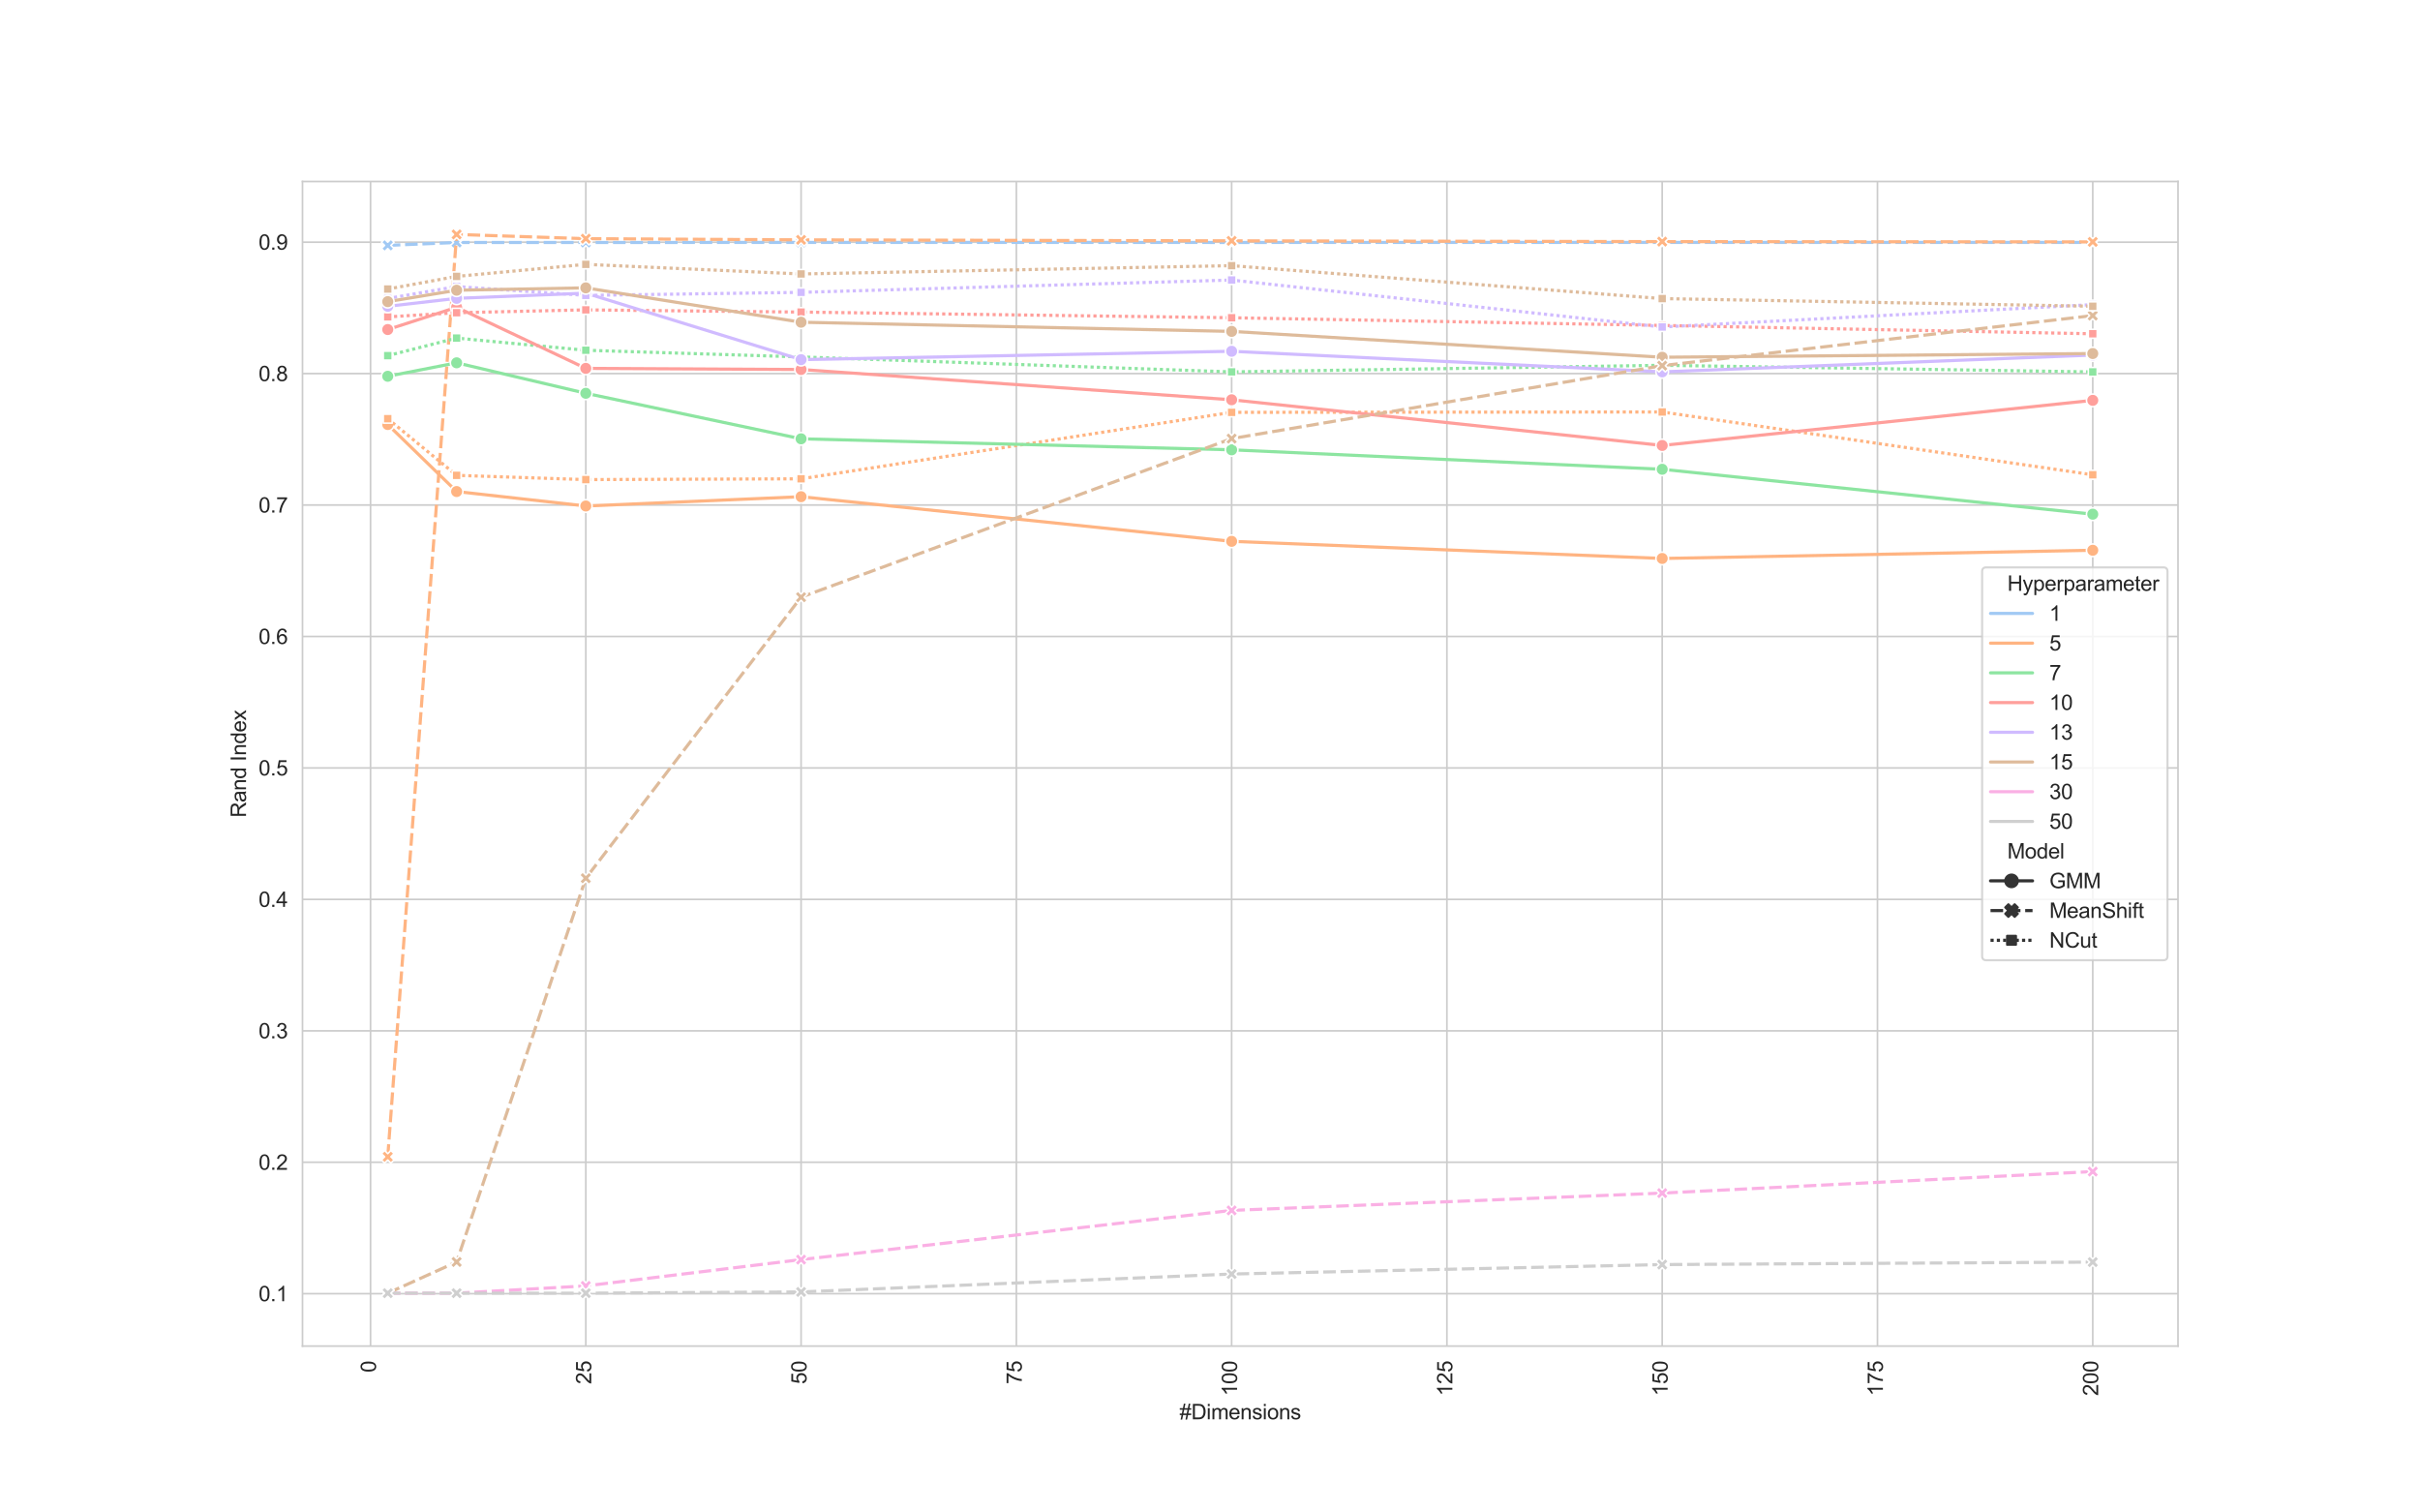 <?xml version="1.0" encoding="utf-8" standalone="no"?>
<!DOCTYPE svg PUBLIC "-//W3C//DTD SVG 1.1//EN"
  "http://www.w3.org/Graphics/SVG/1.1/DTD/svg11.dtd">
<svg xmlns:xlink="http://www.w3.org/1999/xlink" width="1152pt" height="720pt" viewBox="0 0 1152 720" xmlns="http://www.w3.org/2000/svg" version="1.1">
 <defs>
  <style type="text/css">*{stroke-linejoin: round; stroke-linecap: butt}</style>
 </defs>
 <g id="figure_1">
  <g id="patch_1">
   <path d="M 0 720 
L 1152 720 
L 1152 0 
L 0 0 
z
" style="fill: #ffffff"/>
  </g>
  <g id="axes_1">
   <g id="patch_2">
    <path d="M 144 640.8 
L 1036.8 640.8 
L 1036.8 86.4 
L 144 86.4 
z
" style="fill: #ffffff"/>
   </g>
   <g id="matplotlib.axis_1">
    <g id="xtick_1">
     <g id="line2d_1">
      <path d="M 176.383 640.8 
L 176.383 86.4 
" clip-path="url(#p8b460d8de4)" style="fill: none; stroke: #cccccc; stroke-width: 0.8; stroke-linecap: round"/>
     </g>
     <g id="text_1">
      <!-- 0 -->
      <g style="fill: #262626" transform="translate(178.969 653.361) rotate(-90) scale(0.1 -0.1)">
       <defs>
        <path id="ArialMT-30" d="M 266 2259 
Q 266 3072 433 3567 
Q 600 4063 929 4331 
Q 1259 4600 1759 4600 
Q 2128 4600 2406 4451 
Q 2684 4303 2865 4023 
Q 3047 3744 3150 3342 
Q 3253 2941 3253 2259 
Q 3253 1453 3087 958 
Q 2922 463 2592 192 
Q 2263 -78 1759 -78 
Q 1097 -78 719 397 
Q 266 969 266 2259 
z
M 844 2259 
Q 844 1131 1108 757 
Q 1372 384 1759 384 
Q 2147 384 2411 759 
Q 2675 1134 2675 2259 
Q 2675 3391 2411 3762 
Q 2147 4134 1753 4134 
Q 1366 4134 1134 3806 
Q 844 3388 844 2259 
z
" transform="scale(0.016)"/>
       </defs>
       <use xlink:href="#ArialMT-30"/>
      </g>
     </g>
    </g>
    <g id="xtick_2">
     <g id="line2d_2">
      <path d="M 278.863 640.8 
L 278.863 86.4 
" clip-path="url(#p8b460d8de4)" style="fill: none; stroke: #cccccc; stroke-width: 0.8; stroke-linecap: round"/>
     </g>
     <g id="text_2">
      <!-- 25 -->
      <g style="fill: #262626" transform="translate(281.448 658.922) rotate(-90) scale(0.1 -0.1)">
       <defs>
        <path id="ArialMT-32" d="M 3222 541 
L 3222 0 
L 194 0 
Q 188 203 259 391 
Q 375 700 629 1000 
Q 884 1300 1366 1694 
Q 2113 2306 2375 2664 
Q 2638 3022 2638 3341 
Q 2638 3675 2398 3904 
Q 2159 4134 1775 4134 
Q 1369 4134 1125 3890 
Q 881 3647 878 3216 
L 300 3275 
Q 359 3922 746 4261 
Q 1134 4600 1788 4600 
Q 2447 4600 2831 4234 
Q 3216 3869 3216 3328 
Q 3216 3053 3103 2787 
Q 2991 2522 2730 2228 
Q 2469 1934 1863 1422 
Q 1356 997 1212 845 
Q 1069 694 975 541 
L 3222 541 
z
" transform="scale(0.016)"/>
        <path id="ArialMT-35" d="M 266 1200 
L 856 1250 
Q 922 819 1161 601 
Q 1400 384 1738 384 
Q 2144 384 2425 690 
Q 2706 997 2706 1503 
Q 2706 1984 2436 2262 
Q 2166 2541 1728 2541 
Q 1456 2541 1237 2417 
Q 1019 2294 894 2097 
L 366 2166 
L 809 4519 
L 3088 4519 
L 3088 3981 
L 1259 3981 
L 1013 2750 
Q 1425 3038 1878 3038 
Q 2478 3038 2890 2622 
Q 3303 2206 3303 1553 
Q 3303 931 2941 478 
Q 2500 -78 1738 -78 
Q 1113 -78 717 272 
Q 322 622 266 1200 
z
" transform="scale(0.016)"/>
       </defs>
       <use xlink:href="#ArialMT-32"/>
       <use xlink:href="#ArialMT-35" x="55.615"/>
      </g>
     </g>
    </g>
    <g id="xtick_3">
     <g id="line2d_3">
      <path d="M 381.342 640.8 
L 381.342 86.4 
" clip-path="url(#p8b460d8de4)" style="fill: none; stroke: #cccccc; stroke-width: 0.8; stroke-linecap: round"/>
     </g>
     <g id="text_3">
      <!-- 50 -->
      <g style="fill: #262626" transform="translate(383.927 658.922) rotate(-90) scale(0.1 -0.1)">
       <use xlink:href="#ArialMT-35"/>
       <use xlink:href="#ArialMT-30" x="55.615"/>
      </g>
     </g>
    </g>
    <g id="xtick_4">
     <g id="line2d_4">
      <path d="M 483.821 640.8 
L 483.821 86.4 
" clip-path="url(#p8b460d8de4)" style="fill: none; stroke: #cccccc; stroke-width: 0.8; stroke-linecap: round"/>
     </g>
     <g id="text_4">
      <!-- 75 -->
      <g style="fill: #262626" transform="translate(486.407 658.922) rotate(-90) scale(0.1 -0.1)">
       <defs>
        <path id="ArialMT-37" d="M 303 3981 
L 303 4522 
L 3269 4522 
L 3269 4084 
Q 2831 3619 2401 2847 
Q 1972 2075 1738 1259 
Q 1569 684 1522 0 
L 944 0 
Q 953 541 1156 1306 
Q 1359 2072 1739 2783 
Q 2119 3494 2547 3981 
L 303 3981 
z
" transform="scale(0.016)"/>
       </defs>
       <use xlink:href="#ArialMT-37"/>
       <use xlink:href="#ArialMT-35" x="55.615"/>
      </g>
     </g>
    </g>
    <g id="xtick_5">
     <g id="line2d_5">
      <path d="M 586.301 640.8 
L 586.301 86.4 
" clip-path="url(#p8b460d8de4)" style="fill: none; stroke: #cccccc; stroke-width: 0.8; stroke-linecap: round"/>
     </g>
     <g id="text_5">
      <!-- 100 -->
      <g style="fill: #262626" transform="translate(588.886 664.483) rotate(-90) scale(0.1 -0.1)">
       <defs>
        <path id="ArialMT-31" d="M 2384 0 
L 1822 0 
L 1822 3584 
Q 1619 3391 1289 3197 
Q 959 3003 697 2906 
L 697 3450 
Q 1169 3672 1522 3987 
Q 1875 4303 2022 4600 
L 2384 4600 
L 2384 0 
z
" transform="scale(0.016)"/>
       </defs>
       <use xlink:href="#ArialMT-31"/>
       <use xlink:href="#ArialMT-30" x="55.615"/>
       <use xlink:href="#ArialMT-30" x="111.23"/>
      </g>
     </g>
    </g>
    <g id="xtick_6">
     <g id="line2d_6">
      <path d="M 688.78 640.8 
L 688.78 86.4 
" clip-path="url(#p8b460d8de4)" style="fill: none; stroke: #cccccc; stroke-width: 0.8; stroke-linecap: round"/>
     </g>
     <g id="text_6">
      <!-- 125 -->
      <g style="fill: #262626" transform="translate(691.365 664.483) rotate(-90) scale(0.1 -0.1)">
       <use xlink:href="#ArialMT-31"/>
       <use xlink:href="#ArialMT-32" x="55.615"/>
       <use xlink:href="#ArialMT-35" x="111.23"/>
      </g>
     </g>
    </g>
    <g id="xtick_7">
     <g id="line2d_7">
      <path d="M 791.26 640.8 
L 791.26 86.4 
" clip-path="url(#p8b460d8de4)" style="fill: none; stroke: #cccccc; stroke-width: 0.8; stroke-linecap: round"/>
     </g>
     <g id="text_7">
      <!-- 150 -->
      <g style="fill: #262626" transform="translate(793.845 664.483) rotate(-90) scale(0.1 -0.1)">
       <use xlink:href="#ArialMT-31"/>
       <use xlink:href="#ArialMT-35" x="55.615"/>
       <use xlink:href="#ArialMT-30" x="111.23"/>
      </g>
     </g>
    </g>
    <g id="xtick_8">
     <g id="line2d_8">
      <path d="M 893.739 640.8 
L 893.739 86.4 
" clip-path="url(#p8b460d8de4)" style="fill: none; stroke: #cccccc; stroke-width: 0.8; stroke-linecap: round"/>
     </g>
     <g id="text_8">
      <!-- 175 -->
      <g style="fill: #262626" transform="translate(896.324 664.483) rotate(-90) scale(0.1 -0.1)">
       <use xlink:href="#ArialMT-31"/>
       <use xlink:href="#ArialMT-37" x="55.615"/>
       <use xlink:href="#ArialMT-35" x="111.23"/>
      </g>
     </g>
    </g>
    <g id="xtick_9">
     <g id="line2d_9">
      <path d="M 996.218 640.8 
L 996.218 86.4 
" clip-path="url(#p8b460d8de4)" style="fill: none; stroke: #cccccc; stroke-width: 0.8; stroke-linecap: round"/>
     </g>
     <g id="text_9">
      <!-- 200 -->
      <g style="fill: #262626" transform="translate(998.803 664.483) rotate(-90) scale(0.1 -0.1)">
       <use xlink:href="#ArialMT-32"/>
       <use xlink:href="#ArialMT-30" x="55.615"/>
       <use xlink:href="#ArialMT-30" x="111.23"/>
      </g>
     </g>
    </g>
    <g id="text_10">
     <!-- #Dimensions -->
     <g style="fill: #262626" transform="translate(561.5 675.641) scale(0.1 -0.1)">
      <defs>
       <path id="ArialMT-23" d="M 322 -78 
L 594 1253 
L 66 1253 
L 66 1719 
L 688 1719 
L 919 2853 
L 66 2853 
L 66 3319 
L 1013 3319 
L 1284 4659 
L 1753 4659 
L 1481 3319 
L 2466 3319 
L 2738 4659 
L 3209 4659 
L 2938 3319 
L 3478 3319 
L 3478 2853 
L 2844 2853 
L 2609 1719 
L 3478 1719 
L 3478 1253 
L 2516 1253 
L 2244 -78 
L 1775 -78 
L 2044 1253 
L 1063 1253 
L 791 -78 
L 322 -78 
z
M 1156 1719 
L 2138 1719 
L 2372 2853 
L 1388 2853 
L 1156 1719 
z
" transform="scale(0.016)"/>
       <path id="ArialMT-44" d="M 494 0 
L 494 4581 
L 2072 4581 
Q 2606 4581 2888 4516 
Q 3281 4425 3559 4188 
Q 3922 3881 4101 3404 
Q 4281 2928 4281 2316 
Q 4281 1794 4159 1391 
Q 4038 988 3847 723 
Q 3656 459 3429 307 
Q 3203 156 2883 78 
Q 2563 0 2147 0 
L 494 0 
z
M 1100 541 
L 2078 541 
Q 2531 541 2789 625 
Q 3047 709 3200 863 
Q 3416 1078 3536 1442 
Q 3656 1806 3656 2325 
Q 3656 3044 3420 3430 
Q 3184 3816 2847 3947 
Q 2603 4041 2063 4041 
L 1100 4041 
L 1100 541 
z
" transform="scale(0.016)"/>
       <path id="ArialMT-69" d="M 425 3934 
L 425 4581 
L 988 4581 
L 988 3934 
L 425 3934 
z
M 425 0 
L 425 3319 
L 988 3319 
L 988 0 
L 425 0 
z
" transform="scale(0.016)"/>
       <path id="ArialMT-6d" d="M 422 0 
L 422 3319 
L 925 3319 
L 925 2853 
Q 1081 3097 1340 3245 
Q 1600 3394 1931 3394 
Q 2300 3394 2536 3241 
Q 2772 3088 2869 2813 
Q 3263 3394 3894 3394 
Q 4388 3394 4653 3120 
Q 4919 2847 4919 2278 
L 4919 0 
L 4359 0 
L 4359 2091 
Q 4359 2428 4304 2576 
Q 4250 2725 4106 2815 
Q 3963 2906 3769 2906 
Q 3419 2906 3187 2673 
Q 2956 2441 2956 1928 
L 2956 0 
L 2394 0 
L 2394 2156 
Q 2394 2531 2256 2718 
Q 2119 2906 1806 2906 
Q 1569 2906 1367 2781 
Q 1166 2656 1075 2415 
Q 984 2175 984 1722 
L 984 0 
L 422 0 
z
" transform="scale(0.016)"/>
       <path id="ArialMT-65" d="M 2694 1069 
L 3275 997 
Q 3138 488 2766 206 
Q 2394 -75 1816 -75 
Q 1088 -75 661 373 
Q 234 822 234 1631 
Q 234 2469 665 2931 
Q 1097 3394 1784 3394 
Q 2450 3394 2872 2941 
Q 3294 2488 3294 1666 
Q 3294 1616 3291 1516 
L 816 1516 
Q 847 969 1125 678 
Q 1403 388 1819 388 
Q 2128 388 2347 550 
Q 2566 713 2694 1069 
z
M 847 1978 
L 2700 1978 
Q 2663 2397 2488 2606 
Q 2219 2931 1791 2931 
Q 1403 2931 1139 2672 
Q 875 2413 847 1978 
z
" transform="scale(0.016)"/>
       <path id="ArialMT-6e" d="M 422 0 
L 422 3319 
L 928 3319 
L 928 2847 
Q 1294 3394 1984 3394 
Q 2284 3394 2536 3286 
Q 2788 3178 2913 3003 
Q 3038 2828 3088 2588 
Q 3119 2431 3119 2041 
L 3119 0 
L 2556 0 
L 2556 2019 
Q 2556 2363 2490 2533 
Q 2425 2703 2258 2804 
Q 2091 2906 1866 2906 
Q 1506 2906 1245 2678 
Q 984 2450 984 1813 
L 984 0 
L 422 0 
z
" transform="scale(0.016)"/>
       <path id="ArialMT-73" d="M 197 991 
L 753 1078 
Q 800 744 1014 566 
Q 1228 388 1613 388 
Q 2000 388 2187 545 
Q 2375 703 2375 916 
Q 2375 1106 2209 1216 
Q 2094 1291 1634 1406 
Q 1016 1563 777 1677 
Q 538 1791 414 1992 
Q 291 2194 291 2438 
Q 291 2659 392 2848 
Q 494 3038 669 3163 
Q 800 3259 1026 3326 
Q 1253 3394 1513 3394 
Q 1903 3394 2198 3281 
Q 2494 3169 2634 2976 
Q 2775 2784 2828 2463 
L 2278 2388 
Q 2241 2644 2061 2787 
Q 1881 2931 1553 2931 
Q 1166 2931 1000 2803 
Q 834 2675 834 2503 
Q 834 2394 903 2306 
Q 972 2216 1119 2156 
Q 1203 2125 1616 2013 
Q 2213 1853 2448 1751 
Q 2684 1650 2818 1456 
Q 2953 1263 2953 975 
Q 2953 694 2789 445 
Q 2625 197 2315 61 
Q 2006 -75 1616 -75 
Q 969 -75 630 194 
Q 291 463 197 991 
z
" transform="scale(0.016)"/>
       <path id="ArialMT-6f" d="M 213 1659 
Q 213 2581 725 3025 
Q 1153 3394 1769 3394 
Q 2453 3394 2887 2945 
Q 3322 2497 3322 1706 
Q 3322 1066 3130 698 
Q 2938 331 2570 128 
Q 2203 -75 1769 -75 
Q 1072 -75 642 372 
Q 213 819 213 1659 
z
M 791 1659 
Q 791 1022 1069 705 
Q 1347 388 1769 388 
Q 2188 388 2466 706 
Q 2744 1025 2744 1678 
Q 2744 2294 2464 2611 
Q 2184 2928 1769 2928 
Q 1347 2928 1069 2612 
Q 791 2297 791 1659 
z
" transform="scale(0.016)"/>
      </defs>
      <use xlink:href="#ArialMT-23"/>
      <use xlink:href="#ArialMT-44" x="55.615"/>
      <use xlink:href="#ArialMT-69" x="127.832"/>
      <use xlink:href="#ArialMT-6d" x="150.049"/>
      <use xlink:href="#ArialMT-65" x="233.35"/>
      <use xlink:href="#ArialMT-6e" x="288.965"/>
      <use xlink:href="#ArialMT-73" x="344.58"/>
      <use xlink:href="#ArialMT-69" x="394.58"/>
      <use xlink:href="#ArialMT-6f" x="416.797"/>
      <use xlink:href="#ArialMT-6e" x="472.412"/>
      <use xlink:href="#ArialMT-73" x="528.027"/>
     </g>
    </g>
   </g>
   <g id="matplotlib.axis_2">
    <g id="ytick_1">
     <g id="line2d_10">
      <path d="M 144 615.849 
L 1036.8 615.849 
" clip-path="url(#p8b460d8de4)" style="fill: none; stroke: #cccccc; stroke-width: 0.8; stroke-linecap: round"/>
     </g>
     <g id="text_11">
      <!-- 0.1 -->
      <g style="fill: #262626" transform="translate(123.1 619.428) scale(0.1 -0.1)">
       <defs>
        <path id="ArialMT-2e" d="M 581 0 
L 581 641 
L 1222 641 
L 1222 0 
L 581 0 
z
" transform="scale(0.016)"/>
       </defs>
       <use xlink:href="#ArialMT-30"/>
       <use xlink:href="#ArialMT-2e" x="55.615"/>
       <use xlink:href="#ArialMT-31" x="83.398"/>
      </g>
     </g>
    </g>
    <g id="ytick_2">
     <g id="line2d_11">
      <path d="M 144 553.278 
L 1036.8 553.278 
" clip-path="url(#p8b460d8de4)" style="fill: none; stroke: #cccccc; stroke-width: 0.8; stroke-linecap: round"/>
     </g>
     <g id="text_12">
      <!-- 0.2 -->
      <g style="fill: #262626" transform="translate(123.1 556.857) scale(0.1 -0.1)">
       <use xlink:href="#ArialMT-30"/>
       <use xlink:href="#ArialMT-2e" x="55.615"/>
       <use xlink:href="#ArialMT-32" x="83.398"/>
      </g>
     </g>
    </g>
    <g id="ytick_3">
     <g id="line2d_12">
      <path d="M 144 490.707 
L 1036.8 490.707 
" clip-path="url(#p8b460d8de4)" style="fill: none; stroke: #cccccc; stroke-width: 0.8; stroke-linecap: round"/>
     </g>
     <g id="text_13">
      <!-- 0.3 -->
      <g style="fill: #262626" transform="translate(123.1 494.285) scale(0.1 -0.1)">
       <defs>
        <path id="ArialMT-33" d="M 269 1209 
L 831 1284 
Q 928 806 1161 595 
Q 1394 384 1728 384 
Q 2125 384 2398 659 
Q 2672 934 2672 1341 
Q 2672 1728 2419 1979 
Q 2166 2231 1775 2231 
Q 1616 2231 1378 2169 
L 1441 2663 
Q 1497 2656 1531 2656 
Q 1891 2656 2178 2843 
Q 2466 3031 2466 3422 
Q 2466 3731 2256 3934 
Q 2047 4138 1716 4138 
Q 1388 4138 1169 3931 
Q 950 3725 888 3313 
L 325 3413 
Q 428 3978 793 4289 
Q 1159 4600 1703 4600 
Q 2078 4600 2393 4439 
Q 2709 4278 2876 4000 
Q 3044 3722 3044 3409 
Q 3044 3113 2884 2869 
Q 2725 2625 2413 2481 
Q 2819 2388 3044 2092 
Q 3269 1797 3269 1353 
Q 3269 753 2831 336 
Q 2394 -81 1725 -81 
Q 1122 -81 723 278 
Q 325 638 269 1209 
z
" transform="scale(0.016)"/>
       </defs>
       <use xlink:href="#ArialMT-30"/>
       <use xlink:href="#ArialMT-2e" x="55.615"/>
       <use xlink:href="#ArialMT-33" x="83.398"/>
      </g>
     </g>
    </g>
    <g id="ytick_4">
     <g id="line2d_13">
      <path d="M 144 428.135 
L 1036.8 428.135 
" clip-path="url(#p8b460d8de4)" style="fill: none; stroke: #cccccc; stroke-width: 0.8; stroke-linecap: round"/>
     </g>
     <g id="text_14">
      <!-- 0.4 -->
      <g style="fill: #262626" transform="translate(123.1 431.714) scale(0.1 -0.1)">
       <defs>
        <path id="ArialMT-34" d="M 2069 0 
L 2069 1097 
L 81 1097 
L 81 1613 
L 2172 4581 
L 2631 4581 
L 2631 1613 
L 3250 1613 
L 3250 1097 
L 2631 1097 
L 2631 0 
L 2069 0 
z
M 2069 1613 
L 2069 3678 
L 634 1613 
L 2069 1613 
z
" transform="scale(0.016)"/>
       </defs>
       <use xlink:href="#ArialMT-30"/>
       <use xlink:href="#ArialMT-2e" x="55.615"/>
       <use xlink:href="#ArialMT-34" x="83.398"/>
      </g>
     </g>
    </g>
    <g id="ytick_5">
     <g id="line2d_14">
      <path d="M 144 365.564 
L 1036.8 365.564 
" clip-path="url(#p8b460d8de4)" style="fill: none; stroke: #cccccc; stroke-width: 0.8; stroke-linecap: round"/>
     </g>
     <g id="text_15">
      <!-- 0.5 -->
      <g style="fill: #262626" transform="translate(123.1 369.143) scale(0.1 -0.1)">
       <use xlink:href="#ArialMT-30"/>
       <use xlink:href="#ArialMT-2e" x="55.615"/>
       <use xlink:href="#ArialMT-35" x="83.398"/>
      </g>
     </g>
    </g>
    <g id="ytick_6">
     <g id="line2d_15">
      <path d="M 144 302.993 
L 1036.8 302.993 
" clip-path="url(#p8b460d8de4)" style="fill: none; stroke: #cccccc; stroke-width: 0.8; stroke-linecap: round"/>
     </g>
     <g id="text_16">
      <!-- 0.6 -->
      <g style="fill: #262626" transform="translate(123.1 306.572) scale(0.1 -0.1)">
       <defs>
        <path id="ArialMT-36" d="M 3184 3459 
L 2625 3416 
Q 2550 3747 2413 3897 
Q 2184 4138 1850 4138 
Q 1581 4138 1378 3988 
Q 1113 3794 959 3422 
Q 806 3050 800 2363 
Q 1003 2672 1297 2822 
Q 1591 2972 1913 2972 
Q 2475 2972 2870 2558 
Q 3266 2144 3266 1488 
Q 3266 1056 3080 686 
Q 2894 316 2569 119 
Q 2244 -78 1831 -78 
Q 1128 -78 684 439 
Q 241 956 241 2144 
Q 241 3472 731 4075 
Q 1159 4600 1884 4600 
Q 2425 4600 2770 4297 
Q 3116 3994 3184 3459 
z
M 888 1484 
Q 888 1194 1011 928 
Q 1134 663 1356 523 
Q 1578 384 1822 384 
Q 2178 384 2434 671 
Q 2691 959 2691 1453 
Q 2691 1928 2437 2201 
Q 2184 2475 1800 2475 
Q 1419 2475 1153 2201 
Q 888 1928 888 1484 
z
" transform="scale(0.016)"/>
       </defs>
       <use xlink:href="#ArialMT-30"/>
       <use xlink:href="#ArialMT-2e" x="55.615"/>
       <use xlink:href="#ArialMT-36" x="83.398"/>
      </g>
     </g>
    </g>
    <g id="ytick_7">
     <g id="line2d_16">
      <path d="M 144 240.422 
L 1036.8 240.422 
" clip-path="url(#p8b460d8de4)" style="fill: none; stroke: #cccccc; stroke-width: 0.8; stroke-linecap: round"/>
     </g>
     <g id="text_17">
      <!-- 0.7 -->
      <g style="fill: #262626" transform="translate(123.1 244.001) scale(0.1 -0.1)">
       <use xlink:href="#ArialMT-30"/>
       <use xlink:href="#ArialMT-2e" x="55.615"/>
       <use xlink:href="#ArialMT-37" x="83.398"/>
      </g>
     </g>
    </g>
    <g id="ytick_8">
     <g id="line2d_17">
      <path d="M 144 177.851 
L 1036.8 177.851 
" clip-path="url(#p8b460d8de4)" style="fill: none; stroke: #cccccc; stroke-width: 0.8; stroke-linecap: round"/>
     </g>
     <g id="text_18">
      <!-- 0.8 -->
      <g style="fill: #262626" transform="translate(123.1 181.43) scale(0.1 -0.1)">
       <defs>
        <path id="ArialMT-38" d="M 1131 2484 
Q 781 2613 612 2850 
Q 444 3088 444 3419 
Q 444 3919 803 4259 
Q 1163 4600 1759 4600 
Q 2359 4600 2725 4251 
Q 3091 3903 3091 3403 
Q 3091 3084 2923 2848 
Q 2756 2613 2416 2484 
Q 2838 2347 3058 2040 
Q 3278 1734 3278 1309 
Q 3278 722 2862 322 
Q 2447 -78 1769 -78 
Q 1091 -78 675 323 
Q 259 725 259 1325 
Q 259 1772 486 2073 
Q 713 2375 1131 2484 
z
M 1019 3438 
Q 1019 3113 1228 2906 
Q 1438 2700 1772 2700 
Q 2097 2700 2305 2904 
Q 2513 3109 2513 3406 
Q 2513 3716 2298 3927 
Q 2084 4138 1766 4138 
Q 1444 4138 1231 3931 
Q 1019 3725 1019 3438 
z
M 838 1322 
Q 838 1081 952 856 
Q 1066 631 1291 507 
Q 1516 384 1775 384 
Q 2178 384 2440 643 
Q 2703 903 2703 1303 
Q 2703 1709 2433 1975 
Q 2163 2241 1756 2241 
Q 1359 2241 1098 1978 
Q 838 1716 838 1322 
z
" transform="scale(0.016)"/>
       </defs>
       <use xlink:href="#ArialMT-30"/>
       <use xlink:href="#ArialMT-2e" x="55.615"/>
       <use xlink:href="#ArialMT-38" x="83.398"/>
      </g>
     </g>
    </g>
    <g id="ytick_9">
     <g id="line2d_18">
      <path d="M 144 115.28 
L 1036.8 115.28 
" clip-path="url(#p8b460d8de4)" style="fill: none; stroke: #cccccc; stroke-width: 0.8; stroke-linecap: round"/>
     </g>
     <g id="text_19">
      <!-- 0.9 -->
      <g style="fill: #262626" transform="translate(123.1 118.859) scale(0.1 -0.1)">
       <defs>
        <path id="ArialMT-39" d="M 350 1059 
L 891 1109 
Q 959 728 1153 556 
Q 1347 384 1650 384 
Q 1909 384 2104 503 
Q 2300 622 2425 820 
Q 2550 1019 2634 1356 
Q 2719 1694 2719 2044 
Q 2719 2081 2716 2156 
Q 2547 1888 2255 1720 
Q 1963 1553 1622 1553 
Q 1053 1553 659 1965 
Q 266 2378 266 3053 
Q 266 3750 677 4175 
Q 1088 4600 1706 4600 
Q 2153 4600 2523 4359 
Q 2894 4119 3086 3673 
Q 3278 3228 3278 2384 
Q 3278 1506 3087 986 
Q 2897 466 2520 194 
Q 2144 -78 1638 -78 
Q 1100 -78 759 220 
Q 419 519 350 1059 
z
M 2653 3081 
Q 2653 3566 2395 3850 
Q 2138 4134 1775 4134 
Q 1400 4134 1122 3828 
Q 844 3522 844 3034 
Q 844 2597 1108 2323 
Q 1372 2050 1759 2050 
Q 2150 2050 2401 2323 
Q 2653 2597 2653 3081 
z
" transform="scale(0.016)"/>
       </defs>
       <use xlink:href="#ArialMT-30"/>
       <use xlink:href="#ArialMT-2e" x="55.615"/>
       <use xlink:href="#ArialMT-39" x="83.398"/>
      </g>
     </g>
    </g>
    <g id="text_20">
     <!-- Rand Index -->
     <g style="fill: #262626" transform="translate(117.112 389.172) rotate(-90) scale(0.1 -0.1)">
      <defs>
       <path id="ArialMT-52" d="M 503 0 
L 503 4581 
L 2534 4581 
Q 3147 4581 3465 4457 
Q 3784 4334 3975 4021 
Q 4166 3709 4166 3331 
Q 4166 2844 3850 2509 
Q 3534 2175 2875 2084 
Q 3116 1969 3241 1856 
Q 3506 1613 3744 1247 
L 4541 0 
L 3778 0 
L 3172 953 
Q 2906 1366 2734 1584 
Q 2563 1803 2427 1890 
Q 2291 1978 2150 2013 
Q 2047 2034 1813 2034 
L 1109 2034 
L 1109 0 
L 503 0 
z
M 1109 2559 
L 2413 2559 
Q 2828 2559 3062 2645 
Q 3297 2731 3419 2920 
Q 3541 3109 3541 3331 
Q 3541 3656 3305 3865 
Q 3069 4075 2559 4075 
L 1109 4075 
L 1109 2559 
z
" transform="scale(0.016)"/>
       <path id="ArialMT-61" d="M 2588 409 
Q 2275 144 1986 34 
Q 1697 -75 1366 -75 
Q 819 -75 525 192 
Q 231 459 231 875 
Q 231 1119 342 1320 
Q 453 1522 633 1644 
Q 813 1766 1038 1828 
Q 1203 1872 1538 1913 
Q 2219 1994 2541 2106 
Q 2544 2222 2544 2253 
Q 2544 2597 2384 2738 
Q 2169 2928 1744 2928 
Q 1347 2928 1158 2789 
Q 969 2650 878 2297 
L 328 2372 
Q 403 2725 575 2942 
Q 747 3159 1072 3276 
Q 1397 3394 1825 3394 
Q 2250 3394 2515 3294 
Q 2781 3194 2906 3042 
Q 3031 2891 3081 2659 
Q 3109 2516 3109 2141 
L 3109 1391 
Q 3109 606 3145 398 
Q 3181 191 3288 0 
L 2700 0 
Q 2613 175 2588 409 
z
M 2541 1666 
Q 2234 1541 1622 1453 
Q 1275 1403 1131 1340 
Q 988 1278 909 1158 
Q 831 1038 831 891 
Q 831 666 1001 516 
Q 1172 366 1500 366 
Q 1825 366 2078 508 
Q 2331 650 2450 897 
Q 2541 1088 2541 1459 
L 2541 1666 
z
" transform="scale(0.016)"/>
       <path id="ArialMT-64" d="M 2575 0 
L 2575 419 
Q 2259 -75 1647 -75 
Q 1250 -75 917 144 
Q 584 363 401 755 
Q 219 1147 219 1656 
Q 219 2153 384 2558 
Q 550 2963 881 3178 
Q 1213 3394 1622 3394 
Q 1922 3394 2156 3267 
Q 2391 3141 2538 2938 
L 2538 4581 
L 3097 4581 
L 3097 0 
L 2575 0 
z
M 797 1656 
Q 797 1019 1065 703 
Q 1334 388 1700 388 
Q 2069 388 2326 689 
Q 2584 991 2584 1609 
Q 2584 2291 2321 2609 
Q 2059 2928 1675 2928 
Q 1300 2928 1048 2622 
Q 797 2316 797 1656 
z
" transform="scale(0.016)"/>
       <path id="ArialMT-20" transform="scale(0.016)"/>
       <path id="ArialMT-49" d="M 597 0 
L 597 4581 
L 1203 4581 
L 1203 0 
L 597 0 
z
" transform="scale(0.016)"/>
       <path id="ArialMT-78" d="M 47 0 
L 1259 1725 
L 138 3319 
L 841 3319 
L 1350 2541 
Q 1494 2319 1581 2169 
Q 1719 2375 1834 2534 
L 2394 3319 
L 3066 3319 
L 1919 1756 
L 3153 0 
L 2463 0 
L 1781 1031 
L 1600 1309 
L 728 0 
L 47 0 
z
" transform="scale(0.016)"/>
      </defs>
      <use xlink:href="#ArialMT-52"/>
      <use xlink:href="#ArialMT-61" x="72.217"/>
      <use xlink:href="#ArialMT-6e" x="127.832"/>
      <use xlink:href="#ArialMT-64" x="183.447"/>
      <use xlink:href="#ArialMT-20" x="239.062"/>
      <use xlink:href="#ArialMT-49" x="266.846"/>
      <use xlink:href="#ArialMT-6e" x="294.629"/>
      <use xlink:href="#ArialMT-64" x="350.244"/>
      <use xlink:href="#ArialMT-65" x="405.859"/>
      <use xlink:href="#ArialMT-78" x="461.475"/>
     </g>
    </g>
   </g>
   <g id="PolyCollection_1"/>
   <g id="PolyCollection_2"/>
   <g id="PolyCollection_3"/>
   <g id="PolyCollection_4"/>
   <g id="PolyCollection_5"/>
   <g id="PolyCollection_6"/>
   <g id="PolyCollection_7"/>
   <g id="PolyCollection_8"/>
   <g id="PolyCollection_9"/>
   <g id="PolyCollection_10"/>
   <g id="PolyCollection_11"/>
   <g id="PolyCollection_12"/>
   <g id="PolyCollection_13"/>
   <g id="PolyCollection_14"/>
   <g id="PolyCollection_15"/>
   <g id="line2d_19">
    <path d="M 184.582 116.81 
L 217.375 115.43 
L 278.863 115.43 
L 381.342 115.4 
L 586.301 115.417 
L 791.26 115.407 
L 996.218 115.402 
" clip-path="url(#p8b460d8de4)" style="fill: none; stroke-dasharray: 6,2.25; stroke-dashoffset: 0; stroke: #a1c9f4; stroke-width: 1.5"/>
    <defs>
     <path id="mb702deb751" d="M -1.5 3 
L 0 1.5 
L 1.5 3 
L 3 1.5 
L 1.5 0 
L 3 -1.5 
L 1.5 -3 
L 0 -1.5 
L -1.5 -3 
L -3 -1.5 
L -1.5 0 
L -3 1.5 
z
" style="stroke: #ffffff; stroke-width: 0.75; stroke-linejoin: miter"/>
    </defs>
    <g clip-path="url(#p8b460d8de4)">
     <use xlink:href="#mb702deb751" x="184.582" y="116.81" style="fill: #a1c9f4; stroke: #ffffff; stroke-width: 0.75; stroke-linejoin: miter"/>
     <use xlink:href="#mb702deb751" x="217.375" y="115.43" style="fill: #a1c9f4; stroke: #ffffff; stroke-width: 0.75; stroke-linejoin: miter"/>
     <use xlink:href="#mb702deb751" x="278.863" y="115.43" style="fill: #a1c9f4; stroke: #ffffff; stroke-width: 0.75; stroke-linejoin: miter"/>
     <use xlink:href="#mb702deb751" x="381.342" y="115.4" style="fill: #a1c9f4; stroke: #ffffff; stroke-width: 0.75; stroke-linejoin: miter"/>
     <use xlink:href="#mb702deb751" x="586.301" y="115.417" style="fill: #a1c9f4; stroke: #ffffff; stroke-width: 0.75; stroke-linejoin: miter"/>
     <use xlink:href="#mb702deb751" x="791.26" y="115.407" style="fill: #a1c9f4; stroke: #ffffff; stroke-width: 0.75; stroke-linejoin: miter"/>
     <use xlink:href="#mb702deb751" x="996.218" y="115.402" style="fill: #a1c9f4; stroke: #ffffff; stroke-width: 0.75; stroke-linejoin: miter"/>
    </g>
   </g>
   <g id="line2d_20">
    <path d="M 184.582 202.092 
L 217.375 233.991 
L 278.863 240.876 
L 381.342 236.449 
L 586.301 257.695 
L 791.26 265.846 
L 996.218 261.945 
" clip-path="url(#p8b460d8de4)" style="fill: none; stroke: #ffb482; stroke-width: 1.5; stroke-linecap: round"/>
    <defs>
     <path id="m3c76f3fe00" d="M 0 3 
C 0.796 3 1.559 2.684 2.121 2.121 
C 2.684 1.559 3 0.796 3 0 
C 3 -0.796 2.684 -1.559 2.121 -2.121 
C 1.559 -2.684 0.796 -3 0 -3 
C -0.796 -3 -1.559 -2.684 -2.121 -2.121 
C -2.684 -1.559 -3 -0.796 -3 0 
C -3 0.796 -2.684 1.559 -2.121 2.121 
C -1.559 2.684 -0.796 3 0 3 
z
" style="stroke: #ffffff; stroke-width: 0.75"/>
    </defs>
    <g clip-path="url(#p8b460d8de4)">
     <use xlink:href="#m3c76f3fe00" x="184.582" y="202.092" style="fill: #ffb482; stroke: #ffffff; stroke-width: 0.75"/>
     <use xlink:href="#m3c76f3fe00" x="217.375" y="233.991" style="fill: #ffb482; stroke: #ffffff; stroke-width: 0.75"/>
     <use xlink:href="#m3c76f3fe00" x="278.863" y="240.876" style="fill: #ffb482; stroke: #ffffff; stroke-width: 0.75"/>
     <use xlink:href="#m3c76f3fe00" x="381.342" y="236.449" style="fill: #ffb482; stroke: #ffffff; stroke-width: 0.75"/>
     <use xlink:href="#m3c76f3fe00" x="586.301" y="257.695" style="fill: #ffb482; stroke: #ffffff; stroke-width: 0.75"/>
     <use xlink:href="#m3c76f3fe00" x="791.26" y="265.846" style="fill: #ffb482; stroke: #ffffff; stroke-width: 0.75"/>
     <use xlink:href="#m3c76f3fe00" x="996.218" y="261.945" style="fill: #ffb482; stroke: #ffffff; stroke-width: 0.75"/>
    </g>
   </g>
   <g id="line2d_21">
    <path d="M 184.582 550.678 
L 217.375 111.6 
L 278.863 113.614 
L 381.342 114.177 
L 586.301 114.653 
L 791.26 115.011 
L 996.218 115.154 
" clip-path="url(#p8b460d8de4)" style="fill: none; stroke-dasharray: 6,2.25; stroke-dashoffset: 0; stroke: #ffb482; stroke-width: 1.5"/>
    <defs>
     <path id="mcdc852237b" d="M -1.5 3 
L 0 1.5 
L 1.5 3 
L 3 1.5 
L 1.5 0 
L 3 -1.5 
L 1.5 -3 
L 0 -1.5 
L -1.5 -3 
L -3 -1.5 
L -1.5 0 
L -3 1.5 
z
" style="stroke: #ffffff; stroke-width: 0.75; stroke-linejoin: miter"/>
    </defs>
    <g clip-path="url(#p8b460d8de4)">
     <use xlink:href="#mcdc852237b" x="184.582" y="550.678" style="fill: #ffb482; stroke: #ffffff; stroke-width: 0.75; stroke-linejoin: miter"/>
     <use xlink:href="#mcdc852237b" x="217.375" y="111.6" style="fill: #ffb482; stroke: #ffffff; stroke-width: 0.75; stroke-linejoin: miter"/>
     <use xlink:href="#mcdc852237b" x="278.863" y="113.614" style="fill: #ffb482; stroke: #ffffff; stroke-width: 0.75; stroke-linejoin: miter"/>
     <use xlink:href="#mcdc852237b" x="381.342" y="114.177" style="fill: #ffb482; stroke: #ffffff; stroke-width: 0.75; stroke-linejoin: miter"/>
     <use xlink:href="#mcdc852237b" x="586.301" y="114.653" style="fill: #ffb482; stroke: #ffffff; stroke-width: 0.75; stroke-linejoin: miter"/>
     <use xlink:href="#mcdc852237b" x="791.26" y="115.011" style="fill: #ffb482; stroke: #ffffff; stroke-width: 0.75; stroke-linejoin: miter"/>
     <use xlink:href="#mcdc852237b" x="996.218" y="115.154" style="fill: #ffb482; stroke: #ffffff; stroke-width: 0.75; stroke-linejoin: miter"/>
    </g>
   </g>
   <g id="line2d_22">
    <path d="M 184.582 199.315 
L 217.375 226.284 
L 278.863 228.311 
L 381.342 227.93 
L 586.301 196.291 
L 791.26 196.116 
L 996.218 226.018 
" clip-path="url(#p8b460d8de4)" style="fill: none; stroke-dasharray: 1.5,1.5; stroke-dashoffset: 0; stroke: #ffb482; stroke-width: 1.5"/>
    <defs>
     <path id="mf770191231" d="M -2.121 -2.121 
L -2.121 2.121 
L 2.121 2.121 
L 2.121 -2.121 
z
" style="stroke: #ffffff; stroke-width: 0.75; stroke-linejoin: miter"/>
    </defs>
    <g clip-path="url(#p8b460d8de4)">
     <use xlink:href="#mf770191231" x="184.582" y="199.315" style="fill: #ffb482; stroke: #ffffff; stroke-width: 0.75; stroke-linejoin: miter"/>
     <use xlink:href="#mf770191231" x="217.375" y="226.284" style="fill: #ffb482; stroke: #ffffff; stroke-width: 0.75; stroke-linejoin: miter"/>
     <use xlink:href="#mf770191231" x="278.863" y="228.311" style="fill: #ffb482; stroke: #ffffff; stroke-width: 0.75; stroke-linejoin: miter"/>
     <use xlink:href="#mf770191231" x="381.342" y="227.93" style="fill: #ffb482; stroke: #ffffff; stroke-width: 0.75; stroke-linejoin: miter"/>
     <use xlink:href="#mf770191231" x="586.301" y="196.291" style="fill: #ffb482; stroke: #ffffff; stroke-width: 0.75; stroke-linejoin: miter"/>
     <use xlink:href="#mf770191231" x="791.26" y="196.116" style="fill: #ffb482; stroke: #ffffff; stroke-width: 0.75; stroke-linejoin: miter"/>
     <use xlink:href="#mf770191231" x="996.218" y="226.018" style="fill: #ffb482; stroke: #ffffff; stroke-width: 0.75; stroke-linejoin: miter"/>
    </g>
   </g>
   <g id="line2d_23">
    <path d="M 184.582 179.118 
L 217.375 172.715 
L 278.863 187.216 
L 381.342 208.894 
L 586.301 214.13 
L 791.26 223.393 
L 996.218 244.776 
" clip-path="url(#p8b460d8de4)" style="fill: none; stroke: #8de5a1; stroke-width: 1.5; stroke-linecap: round"/>
    <defs>
     <path id="m604178f1b5" d="M 0 3 
C 0.796 3 1.559 2.684 2.121 2.121 
C 2.684 1.559 3 0.796 3 0 
C 3 -0.796 2.684 -1.559 2.121 -2.121 
C 1.559 -2.684 0.796 -3 0 -3 
C -0.796 -3 -1.559 -2.684 -2.121 -2.121 
C -2.684 -1.559 -3 -0.796 -3 0 
C -3 0.796 -2.684 1.559 -2.121 2.121 
C -1.559 2.684 -0.796 3 0 3 
z
" style="stroke: #ffffff; stroke-width: 0.75"/>
    </defs>
    <g clip-path="url(#p8b460d8de4)">
     <use xlink:href="#m604178f1b5" x="184.582" y="179.118" style="fill: #8de5a1; stroke: #ffffff; stroke-width: 0.75"/>
     <use xlink:href="#m604178f1b5" x="217.375" y="172.715" style="fill: #8de5a1; stroke: #ffffff; stroke-width: 0.75"/>
     <use xlink:href="#m604178f1b5" x="278.863" y="187.216" style="fill: #8de5a1; stroke: #ffffff; stroke-width: 0.75"/>
     <use xlink:href="#m604178f1b5" x="381.342" y="208.894" style="fill: #8de5a1; stroke: #ffffff; stroke-width: 0.75"/>
     <use xlink:href="#m604178f1b5" x="586.301" y="214.13" style="fill: #8de5a1; stroke: #ffffff; stroke-width: 0.75"/>
     <use xlink:href="#m604178f1b5" x="791.26" y="223.393" style="fill: #8de5a1; stroke: #ffffff; stroke-width: 0.75"/>
     <use xlink:href="#m604178f1b5" x="996.218" y="244.776" style="fill: #8de5a1; stroke: #ffffff; stroke-width: 0.75"/>
    </g>
   </g>
   <g id="line2d_24">
    <path d="M 184.582 169.308 
L 217.375 160.945 
L 278.863 166.732 
L 381.342 169.916 
L 586.301 177.028 
L 791.26 173.891 
L 996.218 177.044 
" clip-path="url(#p8b460d8de4)" style="fill: none; stroke-dasharray: 1.5,1.5; stroke-dashoffset: 0; stroke: #8de5a1; stroke-width: 1.5"/>
    <defs>
     <path id="m4dba8c34b1" d="M -2.121 -2.121 
L -2.121 2.121 
L 2.121 2.121 
L 2.121 -2.121 
z
" style="stroke: #ffffff; stroke-width: 0.75; stroke-linejoin: miter"/>
    </defs>
    <g clip-path="url(#p8b460d8de4)">
     <use xlink:href="#m4dba8c34b1" x="184.582" y="169.308" style="fill: #8de5a1; stroke: #ffffff; stroke-width: 0.75; stroke-linejoin: miter"/>
     <use xlink:href="#m4dba8c34b1" x="217.375" y="160.945" style="fill: #8de5a1; stroke: #ffffff; stroke-width: 0.75; stroke-linejoin: miter"/>
     <use xlink:href="#m4dba8c34b1" x="278.863" y="166.732" style="fill: #8de5a1; stroke: #ffffff; stroke-width: 0.75; stroke-linejoin: miter"/>
     <use xlink:href="#m4dba8c34b1" x="381.342" y="169.916" style="fill: #8de5a1; stroke: #ffffff; stroke-width: 0.75; stroke-linejoin: miter"/>
     <use xlink:href="#m4dba8c34b1" x="586.301" y="177.028" style="fill: #8de5a1; stroke: #ffffff; stroke-width: 0.75; stroke-linejoin: miter"/>
     <use xlink:href="#m4dba8c34b1" x="791.26" y="173.891" style="fill: #8de5a1; stroke: #ffffff; stroke-width: 0.75; stroke-linejoin: miter"/>
     <use xlink:href="#m4dba8c34b1" x="996.218" y="177.044" style="fill: #8de5a1; stroke: #ffffff; stroke-width: 0.75; stroke-linejoin: miter"/>
    </g>
   </g>
   <g id="line2d_25">
    <path d="M 184.582 156.874 
L 217.375 146.267 
L 278.863 175.358 
L 381.342 175.893 
L 586.301 190.307 
L 791.26 212.058 
L 996.218 190.583 
" clip-path="url(#p8b460d8de4)" style="fill: none; stroke: #ff9f9b; stroke-width: 1.5; stroke-linecap: round"/>
    <defs>
     <path id="m4bfcde9d89" d="M 0 3 
C 0.796 3 1.559 2.684 2.121 2.121 
C 2.684 1.559 3 0.796 3 0 
C 3 -0.796 2.684 -1.559 2.121 -2.121 
C 1.559 -2.684 0.796 -3 0 -3 
C -0.796 -3 -1.559 -2.684 -2.121 -2.121 
C -2.684 -1.559 -3 -0.796 -3 0 
C -3 0.796 -2.684 1.559 -2.121 2.121 
C -1.559 2.684 -0.796 3 0 3 
z
" style="stroke: #ffffff; stroke-width: 0.75"/>
    </defs>
    <g clip-path="url(#p8b460d8de4)">
     <use xlink:href="#m4bfcde9d89" x="184.582" y="156.874" style="fill: #ff9f9b; stroke: #ffffff; stroke-width: 0.75"/>
     <use xlink:href="#m4bfcde9d89" x="217.375" y="146.267" style="fill: #ff9f9b; stroke: #ffffff; stroke-width: 0.75"/>
     <use xlink:href="#m4bfcde9d89" x="278.863" y="175.358" style="fill: #ff9f9b; stroke: #ffffff; stroke-width: 0.75"/>
     <use xlink:href="#m4bfcde9d89" x="381.342" y="175.893" style="fill: #ff9f9b; stroke: #ffffff; stroke-width: 0.75"/>
     <use xlink:href="#m4bfcde9d89" x="586.301" y="190.307" style="fill: #ff9f9b; stroke: #ffffff; stroke-width: 0.75"/>
     <use xlink:href="#m4bfcde9d89" x="791.26" y="212.058" style="fill: #ff9f9b; stroke: #ffffff; stroke-width: 0.75"/>
     <use xlink:href="#m4bfcde9d89" x="996.218" y="190.583" style="fill: #ff9f9b; stroke: #ffffff; stroke-width: 0.75"/>
    </g>
   </g>
   <g id="line2d_26">
    <path d="M 184.582 150.854 
L 217.375 148.869 
L 278.863 147.503 
L 381.342 148.555 
L 586.301 151.255 
L 791.26 154.918 
L 996.218 158.891 
" clip-path="url(#p8b460d8de4)" style="fill: none; stroke-dasharray: 1.5,1.5; stroke-dashoffset: 0; stroke: #ff9f9b; stroke-width: 1.5"/>
    <defs>
     <path id="macbf887caa" d="M -2.121 -2.121 
L -2.121 2.121 
L 2.121 2.121 
L 2.121 -2.121 
z
" style="stroke: #ffffff; stroke-width: 0.75; stroke-linejoin: miter"/>
    </defs>
    <g clip-path="url(#p8b460d8de4)">
     <use xlink:href="#macbf887caa" x="184.582" y="150.854" style="fill: #ff9f9b; stroke: #ffffff; stroke-width: 0.75; stroke-linejoin: miter"/>
     <use xlink:href="#macbf887caa" x="217.375" y="148.869" style="fill: #ff9f9b; stroke: #ffffff; stroke-width: 0.75; stroke-linejoin: miter"/>
     <use xlink:href="#macbf887caa" x="278.863" y="147.503" style="fill: #ff9f9b; stroke: #ffffff; stroke-width: 0.75; stroke-linejoin: miter"/>
     <use xlink:href="#macbf887caa" x="381.342" y="148.555" style="fill: #ff9f9b; stroke: #ffffff; stroke-width: 0.75; stroke-linejoin: miter"/>
     <use xlink:href="#macbf887caa" x="586.301" y="151.255" style="fill: #ff9f9b; stroke: #ffffff; stroke-width: 0.75; stroke-linejoin: miter"/>
     <use xlink:href="#macbf887caa" x="791.26" y="154.918" style="fill: #ff9f9b; stroke: #ffffff; stroke-width: 0.75; stroke-linejoin: miter"/>
     <use xlink:href="#macbf887caa" x="996.218" y="158.891" style="fill: #ff9f9b; stroke: #ffffff; stroke-width: 0.75; stroke-linejoin: miter"/>
    </g>
   </g>
   <g id="line2d_27">
    <path d="M 184.582 145.819 
L 217.375 142.024 
L 278.863 139.539 
L 381.342 171.194 
L 586.301 167.221 
L 791.26 177.02 
L 996.218 169.025 
" clip-path="url(#p8b460d8de4)" style="fill: none; stroke: #d0bbff; stroke-width: 1.5; stroke-linecap: round"/>
    <defs>
     <path id="m8f1644b028" d="M 0 3 
C 0.796 3 1.559 2.684 2.121 2.121 
C 2.684 1.559 3 0.796 3 0 
C 3 -0.796 2.684 -1.559 2.121 -2.121 
C 1.559 -2.684 0.796 -3 0 -3 
C -0.796 -3 -1.559 -2.684 -2.121 -2.121 
C -2.684 -1.559 -3 -0.796 -3 0 
C -3 0.796 -2.684 1.559 -2.121 2.121 
C -1.559 2.684 -0.796 3 0 3 
z
" style="stroke: #ffffff; stroke-width: 0.75"/>
    </defs>
    <g clip-path="url(#p8b460d8de4)">
     <use xlink:href="#m8f1644b028" x="184.582" y="145.819" style="fill: #d0bbff; stroke: #ffffff; stroke-width: 0.75"/>
     <use xlink:href="#m8f1644b028" x="217.375" y="142.024" style="fill: #d0bbff; stroke: #ffffff; stroke-width: 0.75"/>
     <use xlink:href="#m8f1644b028" x="278.863" y="139.539" style="fill: #d0bbff; stroke: #ffffff; stroke-width: 0.75"/>
     <use xlink:href="#m8f1644b028" x="381.342" y="171.194" style="fill: #d0bbff; stroke: #ffffff; stroke-width: 0.75"/>
     <use xlink:href="#m8f1644b028" x="586.301" y="167.221" style="fill: #d0bbff; stroke: #ffffff; stroke-width: 0.75"/>
     <use xlink:href="#m8f1644b028" x="791.26" y="177.02" style="fill: #d0bbff; stroke: #ffffff; stroke-width: 0.75"/>
     <use xlink:href="#m8f1644b028" x="996.218" y="169.025" style="fill: #d0bbff; stroke: #ffffff; stroke-width: 0.75"/>
    </g>
   </g>
   <g id="line2d_28">
    <path d="M 184.582 142.095 
L 217.375 136.402 
L 278.863 140.619 
L 381.342 139.174 
L 586.301 133.302 
L 791.26 155.662 
L 996.218 145.004 
" clip-path="url(#p8b460d8de4)" style="fill: none; stroke-dasharray: 1.5,1.5; stroke-dashoffset: 0; stroke: #d0bbff; stroke-width: 1.5"/>
    <defs>
     <path id="mde0382355e" d="M -2.121 -2.121 
L -2.121 2.121 
L 2.121 2.121 
L 2.121 -2.121 
z
" style="stroke: #ffffff; stroke-width: 0.75; stroke-linejoin: miter"/>
    </defs>
    <g clip-path="url(#p8b460d8de4)">
     <use xlink:href="#mde0382355e" x="184.582" y="142.095" style="fill: #d0bbff; stroke: #ffffff; stroke-width: 0.75; stroke-linejoin: miter"/>
     <use xlink:href="#mde0382355e" x="217.375" y="136.402" style="fill: #d0bbff; stroke: #ffffff; stroke-width: 0.75; stroke-linejoin: miter"/>
     <use xlink:href="#mde0382355e" x="278.863" y="140.619" style="fill: #d0bbff; stroke: #ffffff; stroke-width: 0.75; stroke-linejoin: miter"/>
     <use xlink:href="#mde0382355e" x="381.342" y="139.174" style="fill: #d0bbff; stroke: #ffffff; stroke-width: 0.75; stroke-linejoin: miter"/>
     <use xlink:href="#mde0382355e" x="586.301" y="133.302" style="fill: #d0bbff; stroke: #ffffff; stroke-width: 0.75; stroke-linejoin: miter"/>
     <use xlink:href="#mde0382355e" x="791.26" y="155.662" style="fill: #d0bbff; stroke: #ffffff; stroke-width: 0.75; stroke-linejoin: miter"/>
     <use xlink:href="#mde0382355e" x="996.218" y="145.004" style="fill: #d0bbff; stroke: #ffffff; stroke-width: 0.75; stroke-linejoin: miter"/>
    </g>
   </g>
   <g id="line2d_29">
    <path d="M 184.582 143.59 
L 217.375 138.156 
L 278.863 137.03 
L 381.342 153.392 
L 586.301 157.758 
L 791.26 170.059 
L 996.218 168.298 
" clip-path="url(#p8b460d8de4)" style="fill: none; stroke: #debb9b; stroke-width: 1.5; stroke-linecap: round"/>
    <defs>
     <path id="m84ad9bf696" d="M 0 3 
C 0.796 3 1.559 2.684 2.121 2.121 
C 2.684 1.559 3 0.796 3 0 
C 3 -0.796 2.684 -1.559 2.121 -2.121 
C 1.559 -2.684 0.796 -3 0 -3 
C -0.796 -3 -1.559 -2.684 -2.121 -2.121 
C -2.684 -1.559 -3 -0.796 -3 0 
C -3 0.796 -2.684 1.559 -2.121 2.121 
C -1.559 2.684 -0.796 3 0 3 
z
" style="stroke: #ffffff; stroke-width: 0.75"/>
    </defs>
    <g clip-path="url(#p8b460d8de4)">
     <use xlink:href="#m84ad9bf696" x="184.582" y="143.59" style="fill: #debb9b; stroke: #ffffff; stroke-width: 0.75"/>
     <use xlink:href="#m84ad9bf696" x="217.375" y="138.156" style="fill: #debb9b; stroke: #ffffff; stroke-width: 0.75"/>
     <use xlink:href="#m84ad9bf696" x="278.863" y="137.03" style="fill: #debb9b; stroke: #ffffff; stroke-width: 0.75"/>
     <use xlink:href="#m84ad9bf696" x="381.342" y="153.392" style="fill: #debb9b; stroke: #ffffff; stroke-width: 0.75"/>
     <use xlink:href="#m84ad9bf696" x="586.301" y="157.758" style="fill: #debb9b; stroke: #ffffff; stroke-width: 0.75"/>
     <use xlink:href="#m84ad9bf696" x="791.26" y="170.059" style="fill: #debb9b; stroke: #ffffff; stroke-width: 0.75"/>
     <use xlink:href="#m84ad9bf696" x="996.218" y="168.298" style="fill: #debb9b; stroke: #ffffff; stroke-width: 0.75"/>
    </g>
   </g>
   <g id="line2d_30">
    <path d="M 184.582 615.6 
L 217.375 600.733 
L 278.863 418.068 
L 381.342 284.29 
L 586.301 208.787 
L 791.26 174.061 
L 996.218 150.226 
" clip-path="url(#p8b460d8de4)" style="fill: none; stroke-dasharray: 6,2.25; stroke-dashoffset: 0; stroke: #debb9b; stroke-width: 1.5"/>
    <defs>
     <path id="m39382805f0" d="M -1.5 3 
L 0 1.5 
L 1.5 3 
L 3 1.5 
L 1.5 0 
L 3 -1.5 
L 1.5 -3 
L 0 -1.5 
L -1.5 -3 
L -3 -1.5 
L -1.5 0 
L -3 1.5 
z
" style="stroke: #ffffff; stroke-width: 0.75; stroke-linejoin: miter"/>
    </defs>
    <g clip-path="url(#p8b460d8de4)">
     <use xlink:href="#m39382805f0" x="184.582" y="615.6" style="fill: #debb9b; stroke: #ffffff; stroke-width: 0.75; stroke-linejoin: miter"/>
     <use xlink:href="#m39382805f0" x="217.375" y="600.733" style="fill: #debb9b; stroke: #ffffff; stroke-width: 0.75; stroke-linejoin: miter"/>
     <use xlink:href="#m39382805f0" x="278.863" y="418.068" style="fill: #debb9b; stroke: #ffffff; stroke-width: 0.75; stroke-linejoin: miter"/>
     <use xlink:href="#m39382805f0" x="381.342" y="284.29" style="fill: #debb9b; stroke: #ffffff; stroke-width: 0.75; stroke-linejoin: miter"/>
     <use xlink:href="#m39382805f0" x="586.301" y="208.787" style="fill: #debb9b; stroke: #ffffff; stroke-width: 0.75; stroke-linejoin: miter"/>
     <use xlink:href="#m39382805f0" x="791.26" y="174.061" style="fill: #debb9b; stroke: #ffffff; stroke-width: 0.75; stroke-linejoin: miter"/>
     <use xlink:href="#m39382805f0" x="996.218" y="150.226" style="fill: #debb9b; stroke: #ffffff; stroke-width: 0.75; stroke-linejoin: miter"/>
    </g>
   </g>
   <g id="line2d_31">
    <path d="M 184.582 137.599 
L 217.375 131.572 
L 278.863 125.84 
L 381.342 130.414 
L 586.301 126.461 
L 791.26 142.145 
L 996.218 145.786 
" clip-path="url(#p8b460d8de4)" style="fill: none; stroke-dasharray: 1.5,1.5; stroke-dashoffset: 0; stroke: #debb9b; stroke-width: 1.5"/>
    <defs>
     <path id="m314fc6b6b2" d="M -2.121 -2.121 
L -2.121 2.121 
L 2.121 2.121 
L 2.121 -2.121 
z
" style="stroke: #ffffff; stroke-width: 0.75; stroke-linejoin: miter"/>
    </defs>
    <g clip-path="url(#p8b460d8de4)">
     <use xlink:href="#m314fc6b6b2" x="184.582" y="137.599" style="fill: #debb9b; stroke: #ffffff; stroke-width: 0.75; stroke-linejoin: miter"/>
     <use xlink:href="#m314fc6b6b2" x="217.375" y="131.572" style="fill: #debb9b; stroke: #ffffff; stroke-width: 0.75; stroke-linejoin: miter"/>
     <use xlink:href="#m314fc6b6b2" x="278.863" y="125.84" style="fill: #debb9b; stroke: #ffffff; stroke-width: 0.75; stroke-linejoin: miter"/>
     <use xlink:href="#m314fc6b6b2" x="381.342" y="130.414" style="fill: #debb9b; stroke: #ffffff; stroke-width: 0.75; stroke-linejoin: miter"/>
     <use xlink:href="#m314fc6b6b2" x="586.301" y="126.461" style="fill: #debb9b; stroke: #ffffff; stroke-width: 0.75; stroke-linejoin: miter"/>
     <use xlink:href="#m314fc6b6b2" x="791.26" y="142.145" style="fill: #debb9b; stroke: #ffffff; stroke-width: 0.75; stroke-linejoin: miter"/>
     <use xlink:href="#m314fc6b6b2" x="996.218" y="145.786" style="fill: #debb9b; stroke: #ffffff; stroke-width: 0.75; stroke-linejoin: miter"/>
    </g>
   </g>
   <g id="line2d_32">
    <path d="M 184.582 615.6 
L 217.375 615.6 
L 278.863 612.139 
L 381.342 599.624 
L 586.301 576.203 
L 791.26 567.962 
L 996.218 557.72 
" clip-path="url(#p8b460d8de4)" style="fill: none; stroke-dasharray: 6,2.25; stroke-dashoffset: 0; stroke: #fab0e4; stroke-width: 1.5"/>
    <defs>
     <path id="ma3a99a0186" d="M -1.5 3 
L 0 1.5 
L 1.5 3 
L 3 1.5 
L 1.5 0 
L 3 -1.5 
L 1.5 -3 
L 0 -1.5 
L -1.5 -3 
L -3 -1.5 
L -1.5 0 
L -3 1.5 
z
" style="stroke: #ffffff; stroke-width: 0.75; stroke-linejoin: miter"/>
    </defs>
    <g clip-path="url(#p8b460d8de4)">
     <use xlink:href="#ma3a99a0186" x="184.582" y="615.6" style="fill: #fab0e4; stroke: #ffffff; stroke-width: 0.75; stroke-linejoin: miter"/>
     <use xlink:href="#ma3a99a0186" x="217.375" y="615.6" style="fill: #fab0e4; stroke: #ffffff; stroke-width: 0.75; stroke-linejoin: miter"/>
     <use xlink:href="#ma3a99a0186" x="278.863" y="612.139" style="fill: #fab0e4; stroke: #ffffff; stroke-width: 0.75; stroke-linejoin: miter"/>
     <use xlink:href="#ma3a99a0186" x="381.342" y="599.624" style="fill: #fab0e4; stroke: #ffffff; stroke-width: 0.75; stroke-linejoin: miter"/>
     <use xlink:href="#ma3a99a0186" x="586.301" y="576.203" style="fill: #fab0e4; stroke: #ffffff; stroke-width: 0.75; stroke-linejoin: miter"/>
     <use xlink:href="#ma3a99a0186" x="791.26" y="567.962" style="fill: #fab0e4; stroke: #ffffff; stroke-width: 0.75; stroke-linejoin: miter"/>
     <use xlink:href="#ma3a99a0186" x="996.218" y="557.72" style="fill: #fab0e4; stroke: #ffffff; stroke-width: 0.75; stroke-linejoin: miter"/>
    </g>
   </g>
   <g id="line2d_33">
    <path d="M 184.582 615.6 
L 217.375 615.6 
L 278.863 615.6 
L 381.342 615.008 
L 586.301 606.485 
L 791.26 601.986 
L 996.218 600.807 
" clip-path="url(#p8b460d8de4)" style="fill: none; stroke-dasharray: 6,2.25; stroke-dashoffset: 0; stroke: #cfcfcf; stroke-width: 1.5"/>
    <defs>
     <path id="mecd7a7923c" d="M -1.5 3 
L 0 1.5 
L 1.5 3 
L 3 1.5 
L 1.5 0 
L 3 -1.5 
L 1.5 -3 
L 0 -1.5 
L -1.5 -3 
L -3 -1.5 
L -1.5 0 
L -3 1.5 
z
" style="stroke: #ffffff; stroke-width: 0.75; stroke-linejoin: miter"/>
    </defs>
    <g clip-path="url(#p8b460d8de4)">
     <use xlink:href="#mecd7a7923c" x="184.582" y="615.6" style="fill: #cfcfcf; stroke: #ffffff; stroke-width: 0.75; stroke-linejoin: miter"/>
     <use xlink:href="#mecd7a7923c" x="217.375" y="615.6" style="fill: #cfcfcf; stroke: #ffffff; stroke-width: 0.75; stroke-linejoin: miter"/>
     <use xlink:href="#mecd7a7923c" x="278.863" y="615.6" style="fill: #cfcfcf; stroke: #ffffff; stroke-width: 0.75; stroke-linejoin: miter"/>
     <use xlink:href="#mecd7a7923c" x="381.342" y="615.008" style="fill: #cfcfcf; stroke: #ffffff; stroke-width: 0.75; stroke-linejoin: miter"/>
     <use xlink:href="#mecd7a7923c" x="586.301" y="606.485" style="fill: #cfcfcf; stroke: #ffffff; stroke-width: 0.75; stroke-linejoin: miter"/>
     <use xlink:href="#mecd7a7923c" x="791.26" y="601.986" style="fill: #cfcfcf; stroke: #ffffff; stroke-width: 0.75; stroke-linejoin: miter"/>
     <use xlink:href="#mecd7a7923c" x="996.218" y="600.807" style="fill: #cfcfcf; stroke: #ffffff; stroke-width: 0.75; stroke-linejoin: miter"/>
    </g>
   </g>
   <g id="line2d_34"/>
   <g id="line2d_35"/>
   <g id="line2d_36"/>
   <g id="line2d_37"/>
   <g id="line2d_38"/>
   <g id="line2d_39"/>
   <g id="line2d_40"/>
   <g id="line2d_41"/>
   <g id="line2d_42"/>
   <g id="line2d_43"/>
   <g id="line2d_44"/>
   <g id="patch_3">
    <path d="M 144 640.8 
L 144 86.4 
" style="fill: none; stroke: #cccccc; stroke-width: 0.8; stroke-linejoin: miter; stroke-linecap: square"/>
   </g>
   <g id="patch_4">
    <path d="M 1036.8 640.8 
L 1036.8 86.4 
" style="fill: none; stroke: #cccccc; stroke-width: 0.8; stroke-linejoin: miter; stroke-linecap: square"/>
   </g>
   <g id="patch_5">
    <path d="M 144 640.8 
L 1036.8 640.8 
" style="fill: none; stroke: #cccccc; stroke-width: 0.8; stroke-linejoin: miter; stroke-linecap: square"/>
   </g>
   <g id="patch_6">
    <path d="M 144 86.4 
L 1036.8 86.4 
" style="fill: none; stroke: #cccccc; stroke-width: 0.8; stroke-linejoin: miter; stroke-linecap: square"/>
   </g>
   <g id="legend_1">
    <g id="patch_7">
     <path d="M 945.555 457.103 
L 1029.8 457.103 
Q 1031.8 457.103 1031.8 455.103 
L 1031.8 272.097 
Q 1031.8 270.097 1029.8 270.097 
L 945.555 270.097 
Q 943.555 270.097 943.555 272.097 
L 943.555 455.103 
Q 943.555 457.103 945.555 457.103 
z
" style="fill: #ffffff; opacity: 0.8; stroke: #cccccc; stroke-linejoin: miter"/>
    </g>
    <g id="text_21">
     <!-- Hyperparameter -->
     <g style="fill: #262626" transform="translate(955.555 281.255) scale(0.1 -0.1)">
      <defs>
       <path id="ArialMT-48" d="M 513 0 
L 513 4581 
L 1119 4581 
L 1119 2700 
L 3500 2700 
L 3500 4581 
L 4106 4581 
L 4106 0 
L 3500 0 
L 3500 2159 
L 1119 2159 
L 1119 0 
L 513 0 
z
" transform="scale(0.016)"/>
       <path id="ArialMT-79" d="M 397 -1278 
L 334 -750 
Q 519 -800 656 -800 
Q 844 -800 956 -737 
Q 1069 -675 1141 -563 
Q 1194 -478 1313 -144 
Q 1328 -97 1363 -6 
L 103 3319 
L 709 3319 
L 1400 1397 
Q 1534 1031 1641 628 
Q 1738 1016 1872 1384 
L 2581 3319 
L 3144 3319 
L 1881 -56 
Q 1678 -603 1566 -809 
Q 1416 -1088 1222 -1217 
Q 1028 -1347 759 -1347 
Q 597 -1347 397 -1278 
z
" transform="scale(0.016)"/>
       <path id="ArialMT-70" d="M 422 -1272 
L 422 3319 
L 934 3319 
L 934 2888 
Q 1116 3141 1344 3267 
Q 1572 3394 1897 3394 
Q 2322 3394 2647 3175 
Q 2972 2956 3137 2557 
Q 3303 2159 3303 1684 
Q 3303 1175 3120 767 
Q 2938 359 2589 142 
Q 2241 -75 1856 -75 
Q 1575 -75 1351 44 
Q 1128 163 984 344 
L 984 -1272 
L 422 -1272 
z
M 931 1641 
Q 931 1000 1190 694 
Q 1450 388 1819 388 
Q 2194 388 2461 705 
Q 2728 1022 2728 1688 
Q 2728 2322 2467 2637 
Q 2206 2953 1844 2953 
Q 1484 2953 1207 2617 
Q 931 2281 931 1641 
z
" transform="scale(0.016)"/>
       <path id="ArialMT-72" d="M 416 0 
L 416 3319 
L 922 3319 
L 922 2816 
Q 1116 3169 1280 3281 
Q 1444 3394 1641 3394 
Q 1925 3394 2219 3213 
L 2025 2691 
Q 1819 2813 1613 2813 
Q 1428 2813 1281 2702 
Q 1134 2591 1072 2394 
Q 978 2094 978 1738 
L 978 0 
L 416 0 
z
" transform="scale(0.016)"/>
       <path id="ArialMT-74" d="M 1650 503 
L 1731 6 
Q 1494 -44 1306 -44 
Q 1000 -44 831 53 
Q 663 150 594 308 
Q 525 466 525 972 
L 525 2881 
L 113 2881 
L 113 3319 
L 525 3319 
L 525 4141 
L 1084 4478 
L 1084 3319 
L 1650 3319 
L 1650 2881 
L 1084 2881 
L 1084 941 
Q 1084 700 1114 631 
Q 1144 563 1211 522 
Q 1278 481 1403 481 
Q 1497 481 1650 503 
z
" transform="scale(0.016)"/>
      </defs>
      <use xlink:href="#ArialMT-48"/>
      <use xlink:href="#ArialMT-79" x="72.217"/>
      <use xlink:href="#ArialMT-70" x="122.217"/>
      <use xlink:href="#ArialMT-65" x="177.832"/>
      <use xlink:href="#ArialMT-72" x="233.447"/>
      <use xlink:href="#ArialMT-70" x="266.748"/>
      <use xlink:href="#ArialMT-61" x="322.363"/>
      <use xlink:href="#ArialMT-72" x="377.979"/>
      <use xlink:href="#ArialMT-61" x="411.279"/>
      <use xlink:href="#ArialMT-6d" x="466.895"/>
      <use xlink:href="#ArialMT-65" x="550.195"/>
      <use xlink:href="#ArialMT-74" x="605.811"/>
      <use xlink:href="#ArialMT-65" x="633.594"/>
      <use xlink:href="#ArialMT-72" x="689.209"/>
     </g>
    </g>
    <g id="line2d_45">
     <path d="M 947.555 292.017 
L 957.555 292.017 
L 967.555 292.017 
" style="fill: none; stroke: #a1c9f4; stroke-width: 1.5; stroke-linecap: round"/>
    </g>
    <g id="text_22">
     <!-- 1 -->
     <g style="fill: #262626" transform="translate(975.555 295.517) scale(0.1 -0.1)">
      <use xlink:href="#ArialMT-31"/>
     </g>
    </g>
    <g id="line2d_46">
     <path d="M 947.555 306.163 
L 957.555 306.163 
L 967.555 306.163 
" style="fill: none; stroke: #ffb482; stroke-width: 1.5; stroke-linecap: round"/>
    </g>
    <g id="text_23">
     <!-- 5 -->
     <g style="fill: #262626" transform="translate(975.555 309.663) scale(0.1 -0.1)">
      <use xlink:href="#ArialMT-35"/>
     </g>
    </g>
    <g id="line2d_47">
     <path d="M 947.555 320.308 
L 957.555 320.308 
L 967.555 320.308 
" style="fill: none; stroke: #8de5a1; stroke-width: 1.5; stroke-linecap: round"/>
    </g>
    <g id="text_24">
     <!-- 7 -->
     <g style="fill: #262626" transform="translate(975.555 323.808) scale(0.1 -0.1)">
      <use xlink:href="#ArialMT-37"/>
     </g>
    </g>
    <g id="line2d_48">
     <path d="M 947.555 334.453 
L 957.555 334.453 
L 967.555 334.453 
" style="fill: none; stroke: #ff9f9b; stroke-width: 1.5; stroke-linecap: round"/>
    </g>
    <g id="text_25">
     <!-- 10 -->
     <g style="fill: #262626" transform="translate(975.555 337.953) scale(0.1 -0.1)">
      <use xlink:href="#ArialMT-31"/>
      <use xlink:href="#ArialMT-30" x="55.615"/>
     </g>
    </g>
    <g id="line2d_49">
     <path d="M 947.555 348.598 
L 957.555 348.598 
L 967.555 348.598 
" style="fill: none; stroke: #d0bbff; stroke-width: 1.5; stroke-linecap: round"/>
    </g>
    <g id="text_26">
     <!-- 13 -->
     <g style="fill: #262626" transform="translate(975.555 352.098) scale(0.1 -0.1)">
      <use xlink:href="#ArialMT-31"/>
      <use xlink:href="#ArialMT-33" x="55.615"/>
     </g>
    </g>
    <g id="line2d_50">
     <path d="M 947.555 362.744 
L 957.555 362.744 
L 967.555 362.744 
" style="fill: none; stroke: #debb9b; stroke-width: 1.5; stroke-linecap: round"/>
    </g>
    <g id="text_27">
     <!-- 15 -->
     <g style="fill: #262626" transform="translate(975.555 366.244) scale(0.1 -0.1)">
      <use xlink:href="#ArialMT-31"/>
      <use xlink:href="#ArialMT-35" x="55.615"/>
     </g>
    </g>
    <g id="line2d_51">
     <path d="M 947.555 376.889 
L 957.555 376.889 
L 967.555 376.889 
" style="fill: none; stroke: #fab0e4; stroke-width: 1.5; stroke-linecap: round"/>
    </g>
    <g id="text_28">
     <!-- 30 -->
     <g style="fill: #262626" transform="translate(975.555 380.389) scale(0.1 -0.1)">
      <use xlink:href="#ArialMT-33"/>
      <use xlink:href="#ArialMT-30" x="55.615"/>
     </g>
    </g>
    <g id="line2d_52">
     <path d="M 947.555 391.034 
L 957.555 391.034 
L 967.555 391.034 
" style="fill: none; stroke: #cfcfcf; stroke-width: 1.5; stroke-linecap: round"/>
    </g>
    <g id="text_29">
     <!-- 50 -->
     <g style="fill: #262626" transform="translate(975.555 394.534) scale(0.1 -0.1)">
      <use xlink:href="#ArialMT-35"/>
      <use xlink:href="#ArialMT-30" x="55.615"/>
     </g>
    </g>
    <g id="text_30">
     <!-- Model -->
     <g style="fill: #262626" transform="translate(955.555 408.68) scale(0.1 -0.1)">
      <defs>
       <path id="ArialMT-4d" d="M 475 0 
L 475 4581 
L 1388 4581 
L 2472 1338 
Q 2622 884 2691 659 
Q 2769 909 2934 1394 
L 4031 4581 
L 4847 4581 
L 4847 0 
L 4263 0 
L 4263 3834 
L 2931 0 
L 2384 0 
L 1059 3900 
L 1059 0 
L 475 0 
z
" transform="scale(0.016)"/>
       <path id="ArialMT-6c" d="M 409 0 
L 409 4581 
L 972 4581 
L 972 0 
L 409 0 
z
" transform="scale(0.016)"/>
      </defs>
      <use xlink:href="#ArialMT-4d"/>
      <use xlink:href="#ArialMT-6f" x="83.301"/>
      <use xlink:href="#ArialMT-64" x="138.916"/>
      <use xlink:href="#ArialMT-65" x="194.531"/>
      <use xlink:href="#ArialMT-6c" x="250.146"/>
     </g>
    </g>
    <g id="line2d_53">
     <path d="M 947.555 419.325 
L 957.555 419.325 
L 967.555 419.325 
" style="fill: none; stroke: #333333; stroke-width: 1.5; stroke-linecap: round"/>
     <defs>
      <path id="m8356f49a9b" d="M 0 3 
C 0.796 3 1.559 2.684 2.121 2.121 
C 2.684 1.559 3 0.796 3 0 
C 3 -0.796 2.684 -1.559 2.121 -2.121 
C 1.559 -2.684 0.796 -3 0 -3 
C -0.796 -3 -1.559 -2.684 -2.121 -2.121 
C -2.684 -1.559 -3 -0.796 -3 0 
C -3 0.796 -2.684 1.559 -2.121 2.121 
C -1.559 2.684 -0.796 3 0 3 
z
" style="stroke: #333333"/>
     </defs>
     <g>
      <use xlink:href="#m8356f49a9b" x="957.555" y="419.325" style="fill: #333333; stroke: #333333"/>
     </g>
    </g>
    <g id="text_31">
     <!-- GMM -->
     <g style="fill: #262626" transform="translate(975.555 422.825) scale(0.1 -0.1)">
      <defs>
       <path id="ArialMT-47" d="M 2638 1797 
L 2638 2334 
L 4578 2338 
L 4578 638 
Q 4131 281 3656 101 
Q 3181 -78 2681 -78 
Q 2006 -78 1454 211 
Q 903 500 622 1047 
Q 341 1594 341 2269 
Q 341 2938 620 3517 
Q 900 4097 1425 4378 
Q 1950 4659 2634 4659 
Q 3131 4659 3532 4498 
Q 3934 4338 4162 4050 
Q 4391 3763 4509 3300 
L 3963 3150 
Q 3859 3500 3706 3700 
Q 3553 3900 3268 4020 
Q 2984 4141 2638 4141 
Q 2222 4141 1919 4014 
Q 1616 3888 1430 3681 
Q 1244 3475 1141 3228 
Q 966 2803 966 2306 
Q 966 1694 1177 1281 
Q 1388 869 1791 669 
Q 2194 469 2647 469 
Q 3041 469 3416 620 
Q 3791 772 3984 944 
L 3984 1797 
L 2638 1797 
z
" transform="scale(0.016)"/>
      </defs>
      <use xlink:href="#ArialMT-47"/>
      <use xlink:href="#ArialMT-4d" x="77.783"/>
      <use xlink:href="#ArialMT-4d" x="161.084"/>
     </g>
    </g>
    <g id="line2d_54">
     <path d="M 947.555 433.47 
L 957.555 433.47 
L 967.555 433.47 
" style="fill: none; stroke-dasharray: 6,2.25; stroke-dashoffset: 0; stroke: #333333; stroke-width: 1.5"/>
     <defs>
      <path id="m8e2803f87b" d="M -1.5 3 
L 0 1.5 
L 1.5 3 
L 3 1.5 
L 1.5 0 
L 3 -1.5 
L 1.5 -3 
L 0 -1.5 
L -1.5 -3 
L -3 -1.5 
L -1.5 0 
L -3 1.5 
z
" style="stroke: #333333; stroke-linejoin: miter"/>
     </defs>
     <g>
      <use xlink:href="#m8e2803f87b" x="957.555" y="433.47" style="fill: #333333; stroke: #333333; stroke-linejoin: miter"/>
     </g>
    </g>
    <g id="text_32">
     <!-- MeanShift -->
     <g style="fill: #262626" transform="translate(975.555 436.97) scale(0.1 -0.1)">
      <defs>
       <path id="ArialMT-53" d="M 288 1472 
L 859 1522 
Q 900 1178 1048 958 
Q 1197 738 1509 602 
Q 1822 466 2213 466 
Q 2559 466 2825 569 
Q 3091 672 3220 851 
Q 3350 1031 3350 1244 
Q 3350 1459 3225 1620 
Q 3100 1781 2813 1891 
Q 2628 1963 1997 2114 
Q 1366 2266 1113 2400 
Q 784 2572 623 2826 
Q 463 3081 463 3397 
Q 463 3744 659 4045 
Q 856 4347 1234 4503 
Q 1613 4659 2075 4659 
Q 2584 4659 2973 4495 
Q 3363 4331 3572 4012 
Q 3781 3694 3797 3291 
L 3216 3247 
Q 3169 3681 2898 3903 
Q 2628 4125 2100 4125 
Q 1550 4125 1298 3923 
Q 1047 3722 1047 3438 
Q 1047 3191 1225 3031 
Q 1400 2872 2139 2705 
Q 2878 2538 3153 2413 
Q 3553 2228 3743 1945 
Q 3934 1663 3934 1294 
Q 3934 928 3725 604 
Q 3516 281 3123 101 
Q 2731 -78 2241 -78 
Q 1619 -78 1198 103 
Q 778 284 539 648 
Q 300 1013 288 1472 
z
" transform="scale(0.016)"/>
       <path id="ArialMT-68" d="M 422 0 
L 422 4581 
L 984 4581 
L 984 2938 
Q 1378 3394 1978 3394 
Q 2347 3394 2619 3248 
Q 2891 3103 3008 2847 
Q 3125 2591 3125 2103 
L 3125 0 
L 2563 0 
L 2563 2103 
Q 2563 2525 2380 2717 
Q 2197 2909 1863 2909 
Q 1613 2909 1392 2779 
Q 1172 2650 1078 2428 
Q 984 2206 984 1816 
L 984 0 
L 422 0 
z
" transform="scale(0.016)"/>
       <path id="ArialMT-66" d="M 556 0 
L 556 2881 
L 59 2881 
L 59 3319 
L 556 3319 
L 556 3672 
Q 556 4006 616 4169 
Q 697 4388 901 4523 
Q 1106 4659 1475 4659 
Q 1713 4659 2000 4603 
L 1916 4113 
Q 1741 4144 1584 4144 
Q 1328 4144 1222 4034 
Q 1116 3925 1116 3625 
L 1116 3319 
L 1763 3319 
L 1763 2881 
L 1116 2881 
L 1116 0 
L 556 0 
z
" transform="scale(0.016)"/>
      </defs>
      <use xlink:href="#ArialMT-4d"/>
      <use xlink:href="#ArialMT-65" x="83.301"/>
      <use xlink:href="#ArialMT-61" x="138.916"/>
      <use xlink:href="#ArialMT-6e" x="194.531"/>
      <use xlink:href="#ArialMT-53" x="250.146"/>
      <use xlink:href="#ArialMT-68" x="316.846"/>
      <use xlink:href="#ArialMT-69" x="372.461"/>
      <use xlink:href="#ArialMT-66" x="394.678"/>
      <use xlink:href="#ArialMT-74" x="422.461"/>
     </g>
    </g>
    <g id="line2d_55">
     <path d="M 947.555 447.616 
L 957.555 447.616 
L 967.555 447.616 
" style="fill: none; stroke-dasharray: 1.5,1.5; stroke-dashoffset: 0; stroke: #333333; stroke-width: 1.5"/>
     <defs>
      <path id="m61990f554e" d="M -2.121 -2.121 
L -2.121 2.121 
L 2.121 2.121 
L 2.121 -2.121 
z
" style="stroke: #333333; stroke-linejoin: miter"/>
     </defs>
     <g>
      <use xlink:href="#m61990f554e" x="957.555" y="447.616" style="fill: #333333; stroke: #333333; stroke-linejoin: miter"/>
     </g>
    </g>
    <g id="text_33">
     <!-- NCut -->
     <g style="fill: #262626" transform="translate(975.555 451.116) scale(0.1 -0.1)">
      <defs>
       <path id="ArialMT-4e" d="M 488 0 
L 488 4581 
L 1109 4581 
L 3516 984 
L 3516 4581 
L 4097 4581 
L 4097 0 
L 3475 0 
L 1069 3600 
L 1069 0 
L 488 0 
z
" transform="scale(0.016)"/>
       <path id="ArialMT-43" d="M 3763 1606 
L 4369 1453 
Q 4178 706 3683 314 
Q 3188 -78 2472 -78 
Q 1731 -78 1267 223 
Q 803 525 561 1097 
Q 319 1669 319 2325 
Q 319 3041 592 3573 
Q 866 4106 1370 4382 
Q 1875 4659 2481 4659 
Q 3169 4659 3637 4309 
Q 4106 3959 4291 3325 
L 3694 3184 
Q 3534 3684 3231 3912 
Q 2928 4141 2469 4141 
Q 1941 4141 1586 3887 
Q 1231 3634 1087 3207 
Q 944 2781 944 2328 
Q 944 1744 1114 1308 
Q 1284 872 1643 656 
Q 2003 441 2422 441 
Q 2931 441 3284 734 
Q 3638 1028 3763 1606 
z
" transform="scale(0.016)"/>
       <path id="ArialMT-75" d="M 2597 0 
L 2597 488 
Q 2209 -75 1544 -75 
Q 1250 -75 995 37 
Q 741 150 617 320 
Q 494 491 444 738 
Q 409 903 409 1263 
L 409 3319 
L 972 3319 
L 972 1478 
Q 972 1038 1006 884 
Q 1059 663 1231 536 
Q 1403 409 1656 409 
Q 1909 409 2131 539 
Q 2353 669 2445 892 
Q 2538 1116 2538 1541 
L 2538 3319 
L 3100 3319 
L 3100 0 
L 2597 0 
z
" transform="scale(0.016)"/>
      </defs>
      <use xlink:href="#ArialMT-4e"/>
      <use xlink:href="#ArialMT-43" x="72.217"/>
      <use xlink:href="#ArialMT-75" x="144.434"/>
      <use xlink:href="#ArialMT-74" x="200.049"/>
     </g>
    </g>
   </g>
  </g>
 </g>
 <defs>
  <clipPath id="p8b460d8de4">
   <rect x="144" y="86.4" width="892.8" height="554.4"/>
  </clipPath>
 </defs>
</svg>
